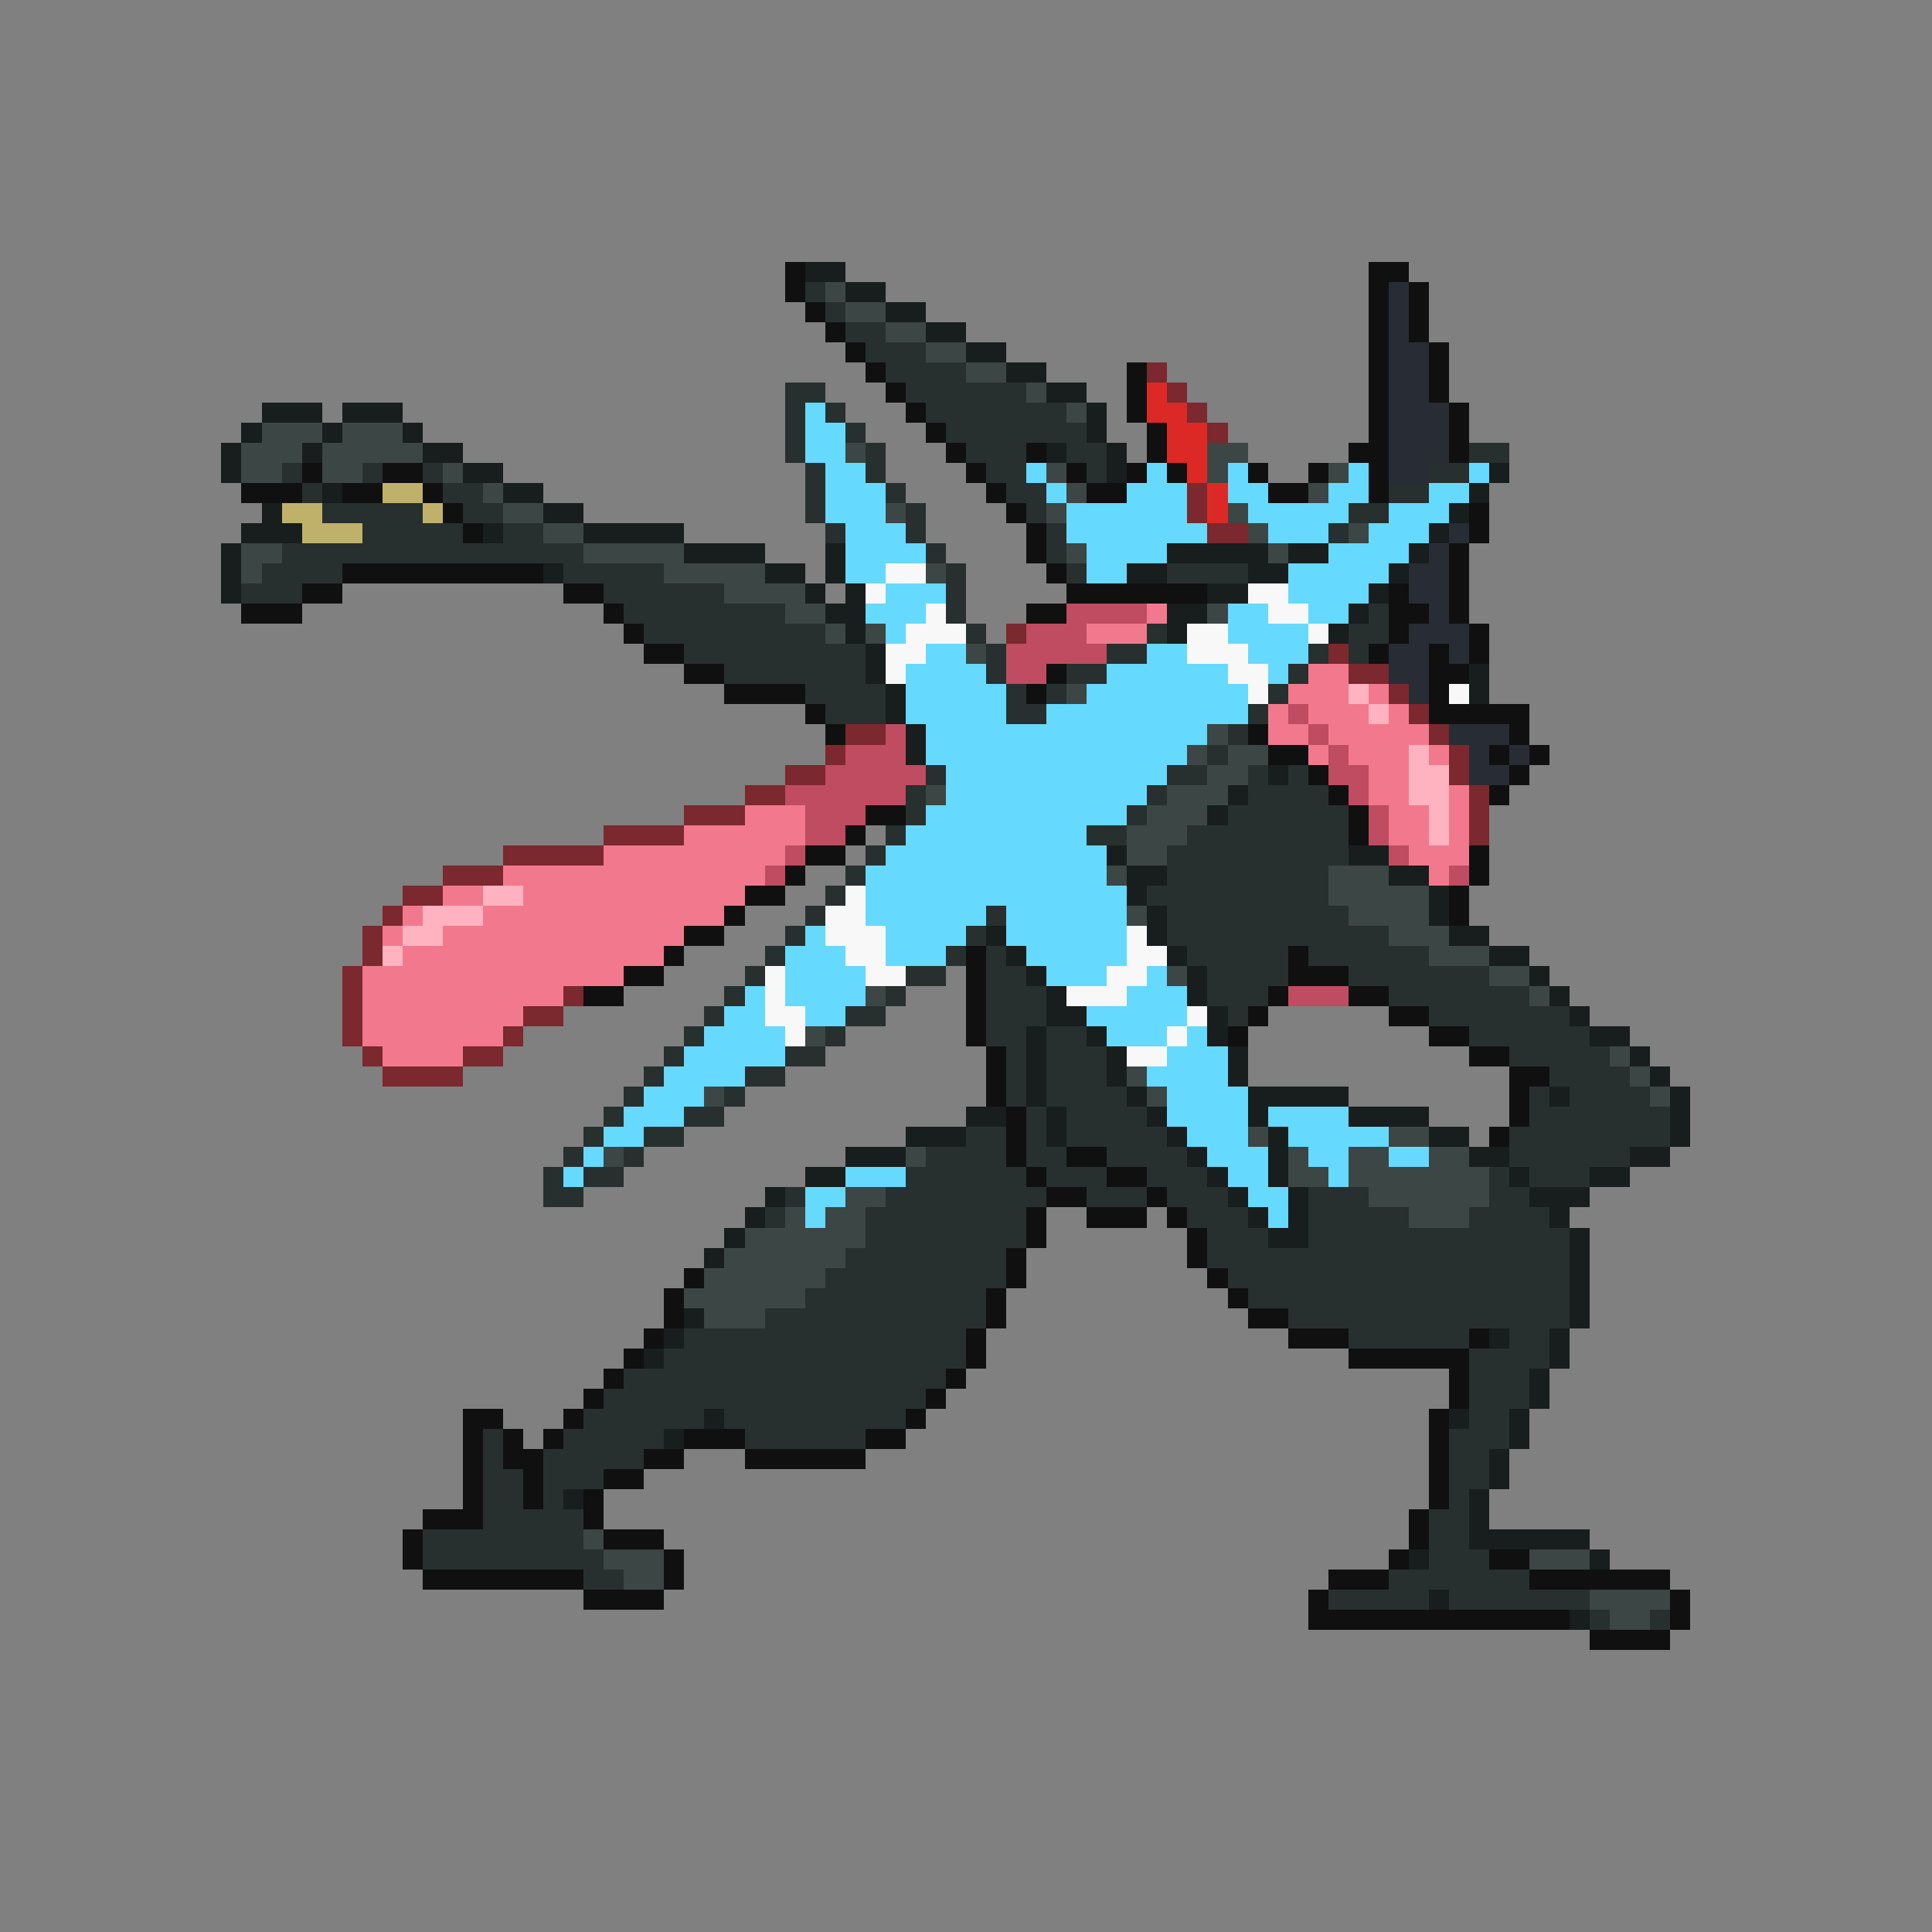 <svg xmlns="http://www.w3.org/2000/svg" viewBox="0 -0.5 96 96" shape-rendering="crispEdges">
<rect x="0" y="-0.5" width="96" height="96" fill="#808080" stroke="none"/>
<path stroke="#101010" d="M39 13h1M68 13h2M39 14h1M68 14h1M70 14h1M40 15h1M68 15h1M70 15h1M41 16h1M68 16h1M70 16h1M42 17h1M68 17h1M71 17h1M43 18h1M56 18h1M68 18h1M71 18h1M44 19h1M56 19h1M68 19h1M71 19h1M45 20h1M56 20h1M68 20h1M72 20h1M46 21h1M57 21h1M68 21h1M72 21h1M47 22h1M51 22h1M57 22h1M67 22h2M72 22h1M15 23h1M19 23h2M48 23h1M53 23h1M56 23h1M58 23h1M62 23h1M65 23h1M68 23h1M12 24h3M17 24h2M21 24h1M49 24h1M54 24h2M63 24h2M68 24h1M22 25h1M50 25h1M73 25h1M23 26h1M51 26h1M73 26h1M51 27h1M72 27h1M17 28h10M52 28h1M72 28h1M15 29h2M28 29h2M53 29h7M69 29h1M72 29h1M12 30h3M30 30h1M51 30h2M69 30h2M72 30h1M31 31h1M69 31h1M73 31h1M32 32h2M68 32h1M71 32h1M73 32h1M34 33h2M52 33h1M71 33h2M36 34h4M51 34h1M71 34h1M40 35h1M71 35h5M41 36h1M62 36h1M75 36h1M63 37h2M74 37h1M76 37h1M65 38h1M75 38h1M66 39h1M74 39h1M43 40h2M67 40h1M42 41h1M67 41h1M40 42h2M73 42h1M39 43h1M73 43h1M37 44h2M72 44h1M36 45h1M72 45h1M34 46h2M33 47h1M48 47h1M64 47h1M31 48h2M48 48h1M64 48h3M29 49h2M48 49h1M63 49h1M67 49h2M48 50h1M62 50h1M69 50h2M48 51h1M61 51h1M71 51h2M49 52h1M73 52h2M49 53h1M75 53h2M49 54h1M75 54h1M50 55h1M75 55h1M50 56h1M74 56h1M50 57h1M53 57h2M51 58h1M55 58h2M52 59h2M57 59h1M51 60h1M54 60h3M58 60h1M51 61h1M59 61h1M50 62h1M59 62h1M34 63h1M50 63h1M60 63h1M33 64h1M49 64h1M61 64h1M33 65h1M49 65h1M62 65h2M32 66h1M48 66h1M64 66h3M73 66h1M31 67h1M48 67h1M67 67h6M30 68h1M47 68h1M72 68h1M29 69h1M46 69h1M72 69h1M23 70h2M28 70h1M45 70h1M71 70h1M23 71h1M25 71h1M27 71h1M34 71h3M43 71h2M71 71h1M23 72h1M25 72h2M32 72h2M37 72h6M71 72h1M23 73h1M26 73h1M30 73h2M71 73h1M23 74h1M26 74h1M29 74h1M71 74h1M21 75h3M29 75h1M70 75h1M20 76h1M30 76h3M70 76h1M20 77h1M33 77h1M69 77h1M74 77h2M21 78h8M33 78h1M66 78h3M76 78h7M29 79h4M65 79h1M83 79h1M65 80h13M83 80h1M79 81h4" />
<path stroke="#171e1d" d="M40 13h2M42 14h2M44 15h2M46 16h2M48 17h2M50 18h2M52 19h2M13 20h3M17 20h3M54 20h1M12 21h1M16 21h1M20 21h1M54 21h1M11 22h1M15 22h1M21 22h2M52 22h1M55 22h1M11 23h1M23 23h2M55 23h1M74 23h1M16 24h1M25 24h2M73 24h1M13 25h1M27 25h2M72 25h1M12 26h3M24 26h1M29 26h5M71 26h1M11 27h1M34 27h4M41 27h1M58 27h5M64 27h2M70 27h1M11 28h1M27 28h1M38 28h2M41 28h1M56 28h2M62 28h2M69 28h1M11 29h1M40 29h1M42 29h1M60 29h2M68 29h1M41 30h2M58 30h2M67 30h1M42 31h1M58 31h1M66 31h1M43 32h1M43 33h1M73 33h1M44 34h1M73 34h1M44 35h1M45 36h1M45 37h1M63 38h1M61 39h1M60 40h1M55 42h1M67 42h2M56 43h2M69 43h2M56 44h1M71 44h1M57 45h1M71 45h1M49 46h1M57 46h1M72 46h2M50 47h1M58 47h1M74 47h2M51 48h1M59 48h1M76 48h1M52 49h1M59 49h1M77 49h1M52 50h2M60 50h1M78 50h1M51 51h1M54 51h1M60 51h1M79 51h2M51 52h1M55 52h1M61 52h1M81 52h1M51 53h1M55 53h1M61 53h1M82 53h1M51 54h1M56 54h1M62 54h5M77 54h1M83 54h1M48 55h2M52 55h1M57 55h1M62 55h1M67 55h4M83 55h1M45 56h3M52 56h1M58 56h1M63 56h1M71 56h2M83 56h1M42 57h3M59 57h1M63 57h1M73 57h2M81 57h2M40 58h2M60 58h1M63 58h1M75 58h1M79 58h2M38 59h1M61 59h1M64 59h1M76 59h3M37 60h1M62 60h1M64 60h1M77 60h1M36 61h1M63 61h2M78 61h1M35 62h1M78 62h1M78 63h1M78 64h1M34 65h1M78 65h1M33 66h1M74 66h1M77 66h1M32 67h1M77 67h1M76 68h1M76 69h1M35 70h1M72 70h1M75 70h1M33 71h1M75 71h1M74 72h1M74 73h1M28 74h1M73 74h1M73 75h1M73 76h6M70 77h1M79 77h1M71 79h1M78 80h1" />
<path stroke="#27302f" d="M40 14h1M41 15h1M42 16h2M43 17h3M44 18h4M39 19h2M45 19h6M39 20h1M41 20h1M46 20h7M39 21h1M42 21h1M47 21h7M39 22h1M43 22h1M48 22h3M53 22h2M73 22h2M14 23h1M18 23h1M21 23h1M40 23h1M43 23h1M49 23h2M54 23h1M71 23h2M15 24h1M22 24h2M40 24h1M44 24h1M50 24h2M69 24h2M16 25h5M23 25h2M40 25h1M45 25h1M51 25h1M67 25h2M18 26h5M25 26h2M41 26h1M45 26h1M52 26h1M66 26h1M14 27h15M46 27h1M52 27h1M13 28h4M28 28h5M47 28h1M53 28h1M58 28h4M12 29h3M30 29h6M47 29h1M31 30h8M47 30h1M68 30h1M32 31h9M48 31h1M57 31h1M67 31h2M34 32h9M49 32h1M55 32h2M65 32h1M67 32h1M36 33h7M49 33h1M53 33h2M64 33h1M40 34h4M50 34h1M52 34h1M63 34h1M41 35h3M50 35h2M62 35h1M61 36h1M60 37h1M46 38h1M58 38h2M62 38h1M64 38h1M45 39h1M57 39h1M62 39h4M45 40h1M56 40h1M61 40h6M44 41h1M54 41h2M59 41h8M43 42h1M58 42h9M42 43h1M58 43h8M41 44h1M57 44h9M40 45h1M49 45h1M58 45h9M39 46h1M48 46h1M58 46h11M38 47h1M47 47h1M49 47h1M59 47h5M65 47h6M37 48h1M45 48h2M49 48h2M60 48h4M67 48h7M36 49h1M44 49h1M49 49h3M60 49h3M69 49h7M35 50h1M42 50h2M49 50h3M61 50h1M71 50h7M34 51h1M41 51h1M49 51h2M52 51h2M73 51h6M33 52h1M39 52h2M50 52h1M52 52h3M75 52h5M32 53h1M37 53h2M50 53h1M52 53h3M77 53h4M31 54h1M36 54h1M50 54h1M52 54h4M76 54h1M78 54h4M30 55h1M34 55h2M51 55h1M53 55h4M76 55h7M29 56h1M32 56h2M48 56h2M51 56h1M53 56h5M75 56h8M28 57h1M31 57h1M46 57h4M51 57h2M55 57h4M75 57h6M27 58h1M29 58h2M45 58h6M52 58h3M57 58h3M74 58h1M76 58h3M27 59h2M39 59h1M44 59h8M54 59h3M58 59h3M65 59h3M74 59h2M38 60h1M43 60h8M59 60h3M65 60h5M73 60h4M43 61h8M60 61h3M65 61h13M42 62h8M60 62h18M41 63h9M61 63h17M40 64h9M62 64h16M38 65h11M64 65h14M34 66h14M67 66h6M75 66h2M33 67h15M73 67h4M31 68h16M73 68h3M30 69h16M73 69h3M29 70h6M36 70h9M73 70h2M24 71h1M28 71h5M37 71h6M72 71h3M24 72h1M27 72h5M72 72h2M24 73h2M27 73h3M72 73h2M24 74h2M27 74h1M72 74h1M24 75h5M71 75h2M21 76h8M71 76h2M21 77h9M71 77h3M29 78h2M69 78h7M66 79h5M72 79h7M79 80h1M82 80h1" />
<path stroke="#3c4644" d="M41 14h1M42 15h2M44 16h2M46 17h2M48 18h2M51 19h1M53 20h1M13 21h3M17 21h3M12 22h3M16 22h5M42 22h1M60 22h2M12 23h2M16 23h2M22 23h1M52 23h1M60 23h1M66 23h1M24 24h1M53 24h1M65 24h1M25 25h2M44 25h1M52 25h1M61 25h1M27 26h2M62 26h1M67 26h1M12 27h2M29 27h5M53 27h1M63 27h1M12 28h1M33 28h5M46 28h1M36 29h4M39 30h2M60 30h1M41 31h1M43 31h1M48 32h1M53 34h1M60 36h1M59 37h1M61 37h2M60 38h2M46 39h1M58 39h3M57 40h3M56 41h3M56 42h2M55 43h1M66 43h3M66 44h5M56 45h1M67 45h4M69 46h3M71 47h3M58 48h1M74 48h2M43 49h1M76 49h1M40 51h1M80 52h1M56 53h1M81 53h1M35 54h1M57 54h1M82 54h1M62 56h1M69 56h2M30 57h1M45 57h1M64 57h1M67 57h2M71 57h2M64 58h2M67 58h7M42 59h2M68 59h6M39 60h1M41 60h2M70 60h3M37 61h6M36 62h6M35 63h6M34 64h6M35 65h3M29 76h1M30 77h3M76 77h3M31 78h2M79 79h4M80 80h2" />
<path stroke="#282c35" d="M69 14h1M69 15h1M69 16h1M69 17h2M69 18h2M69 19h2M69 20h3M69 21h3M69 22h3M69 23h2M72 26h1M71 27h1M70 28h2M70 29h2M71 30h1M70 31h3M69 32h2M72 32h1M69 33h2M70 34h1M72 36h3M73 37h1M75 37h1M73 38h2" />
<path stroke="#7b282e" d="M57 18h1M58 19h1M59 20h1M60 21h1M59 24h1M59 25h1M60 26h2M50 31h1M66 32h1M67 33h2M69 34h1M70 35h1M42 36h2M71 36h1M41 37h1M72 37h1M39 38h2M72 38h1M37 39h2M73 39h1M34 40h3M73 40h1M30 41h4M73 41h1M25 42h5M22 43h3M20 44h2M19 45h1M18 46h1M18 47h1M17 48h1M17 49h1M28 49h1M17 50h1M26 50h2M17 51h1M25 51h1M18 52h1M23 52h2M19 53h4" />
<path stroke="#dd2925" d="M57 19h1M57 20h2M58 21h2M58 22h2M59 23h1M60 24h1M60 25h1" />
<path stroke="#66d9ff" d="M40 20h1M40 21h2M40 22h2M41 23h2M51 23h1M57 23h1M61 23h1M67 23h1M73 23h1M41 24h3M52 24h1M56 24h3M61 24h2M66 24h2M71 24h2M41 25h3M53 25h6M62 25h5M69 25h3M42 26h3M53 26h7M63 26h3M68 26h3M42 27h4M54 27h4M66 27h4M42 28h2M54 28h2M64 28h5M44 29h3M64 29h4M43 30h3M61 30h2M65 30h2M44 31h1M61 31h4M46 32h2M57 32h2M62 32h3M45 33h4M55 33h6M63 33h1M45 34h5M54 34h8M45 35h5M52 35h10M46 36h14M46 37h13M47 38h11M47 39h10M46 40h10M45 41h9M44 42h11M43 43h12M43 44h13M43 45h6M50 45h6M40 46h1M44 46h4M50 46h6M39 47h3M44 47h3M51 47h5M39 48h4M52 48h3M57 48h1M37 49h1M39 49h4M56 49h3M36 50h2M40 50h2M54 50h5M35 51h4M55 51h3M59 51h1M34 52h5M58 52h3M33 53h4M57 53h4M32 54h3M58 54h4M31 55h3M58 55h4M63 55h4M30 56h2M59 56h3M64 56h5M29 57h1M60 57h3M65 57h2M69 57h2M28 58h1M42 58h3M61 58h2M66 58h1M40 59h2M62 59h2M40 60h1M63 60h1" />
<path stroke="#bfb169" d="M19 24h2M14 25h2M21 25h1M15 26h3" />
<path stroke="#f8f8f8" d="M44 28h2M43 29h1M62 29h2M46 30h1M63 30h2M45 31h3M59 31h2M65 31h1M44 32h2M59 32h3M44 33h1M61 33h2M62 34h1M72 34h1M42 44h1M41 45h2M41 46h3M56 46h1M42 47h2M56 47h2M38 48h1M43 48h2M55 48h2M38 49h1M53 49h3M38 50h2M59 50h1M39 51h1M58 51h1M56 52h2" />
<path stroke="#bf4c60" d="M53 30h4M51 31h3M50 32h5M50 33h2M64 35h1M44 36h1M65 36h1M42 37h3M66 37h1M41 38h5M66 38h2M39 39h6M67 39h1M40 40h3M68 40h1M40 41h2M68 41h1M39 42h1M69 42h1M38 43h1M72 43h1M64 49h3" />
<path stroke="#f2798d" d="M57 30h1M54 31h3M65 33h2M64 34h3M68 34h1M63 35h1M65 35h3M69 35h1M63 36h2M66 36h5M65 37h1M67 37h3M71 37h1M68 38h2M68 39h2M72 39h1M37 40h3M69 40h2M72 40h1M34 41h6M69 41h2M72 41h1M30 42h9M70 42h3M25 43h13M71 43h1M22 44h2M26 44h11M20 45h1M24 45h12M19 46h1M22 46h12M20 47h13M18 48h13M18 49h10M18 50h8M18 51h7M19 52h4" />
<path stroke="#ffb2bf" d="M67 34h1M68 35h1M70 37h1M70 38h2M70 39h2M71 40h1M71 41h1M24 44h2M21 45h3M20 46h2M19 47h1" />
</svg>